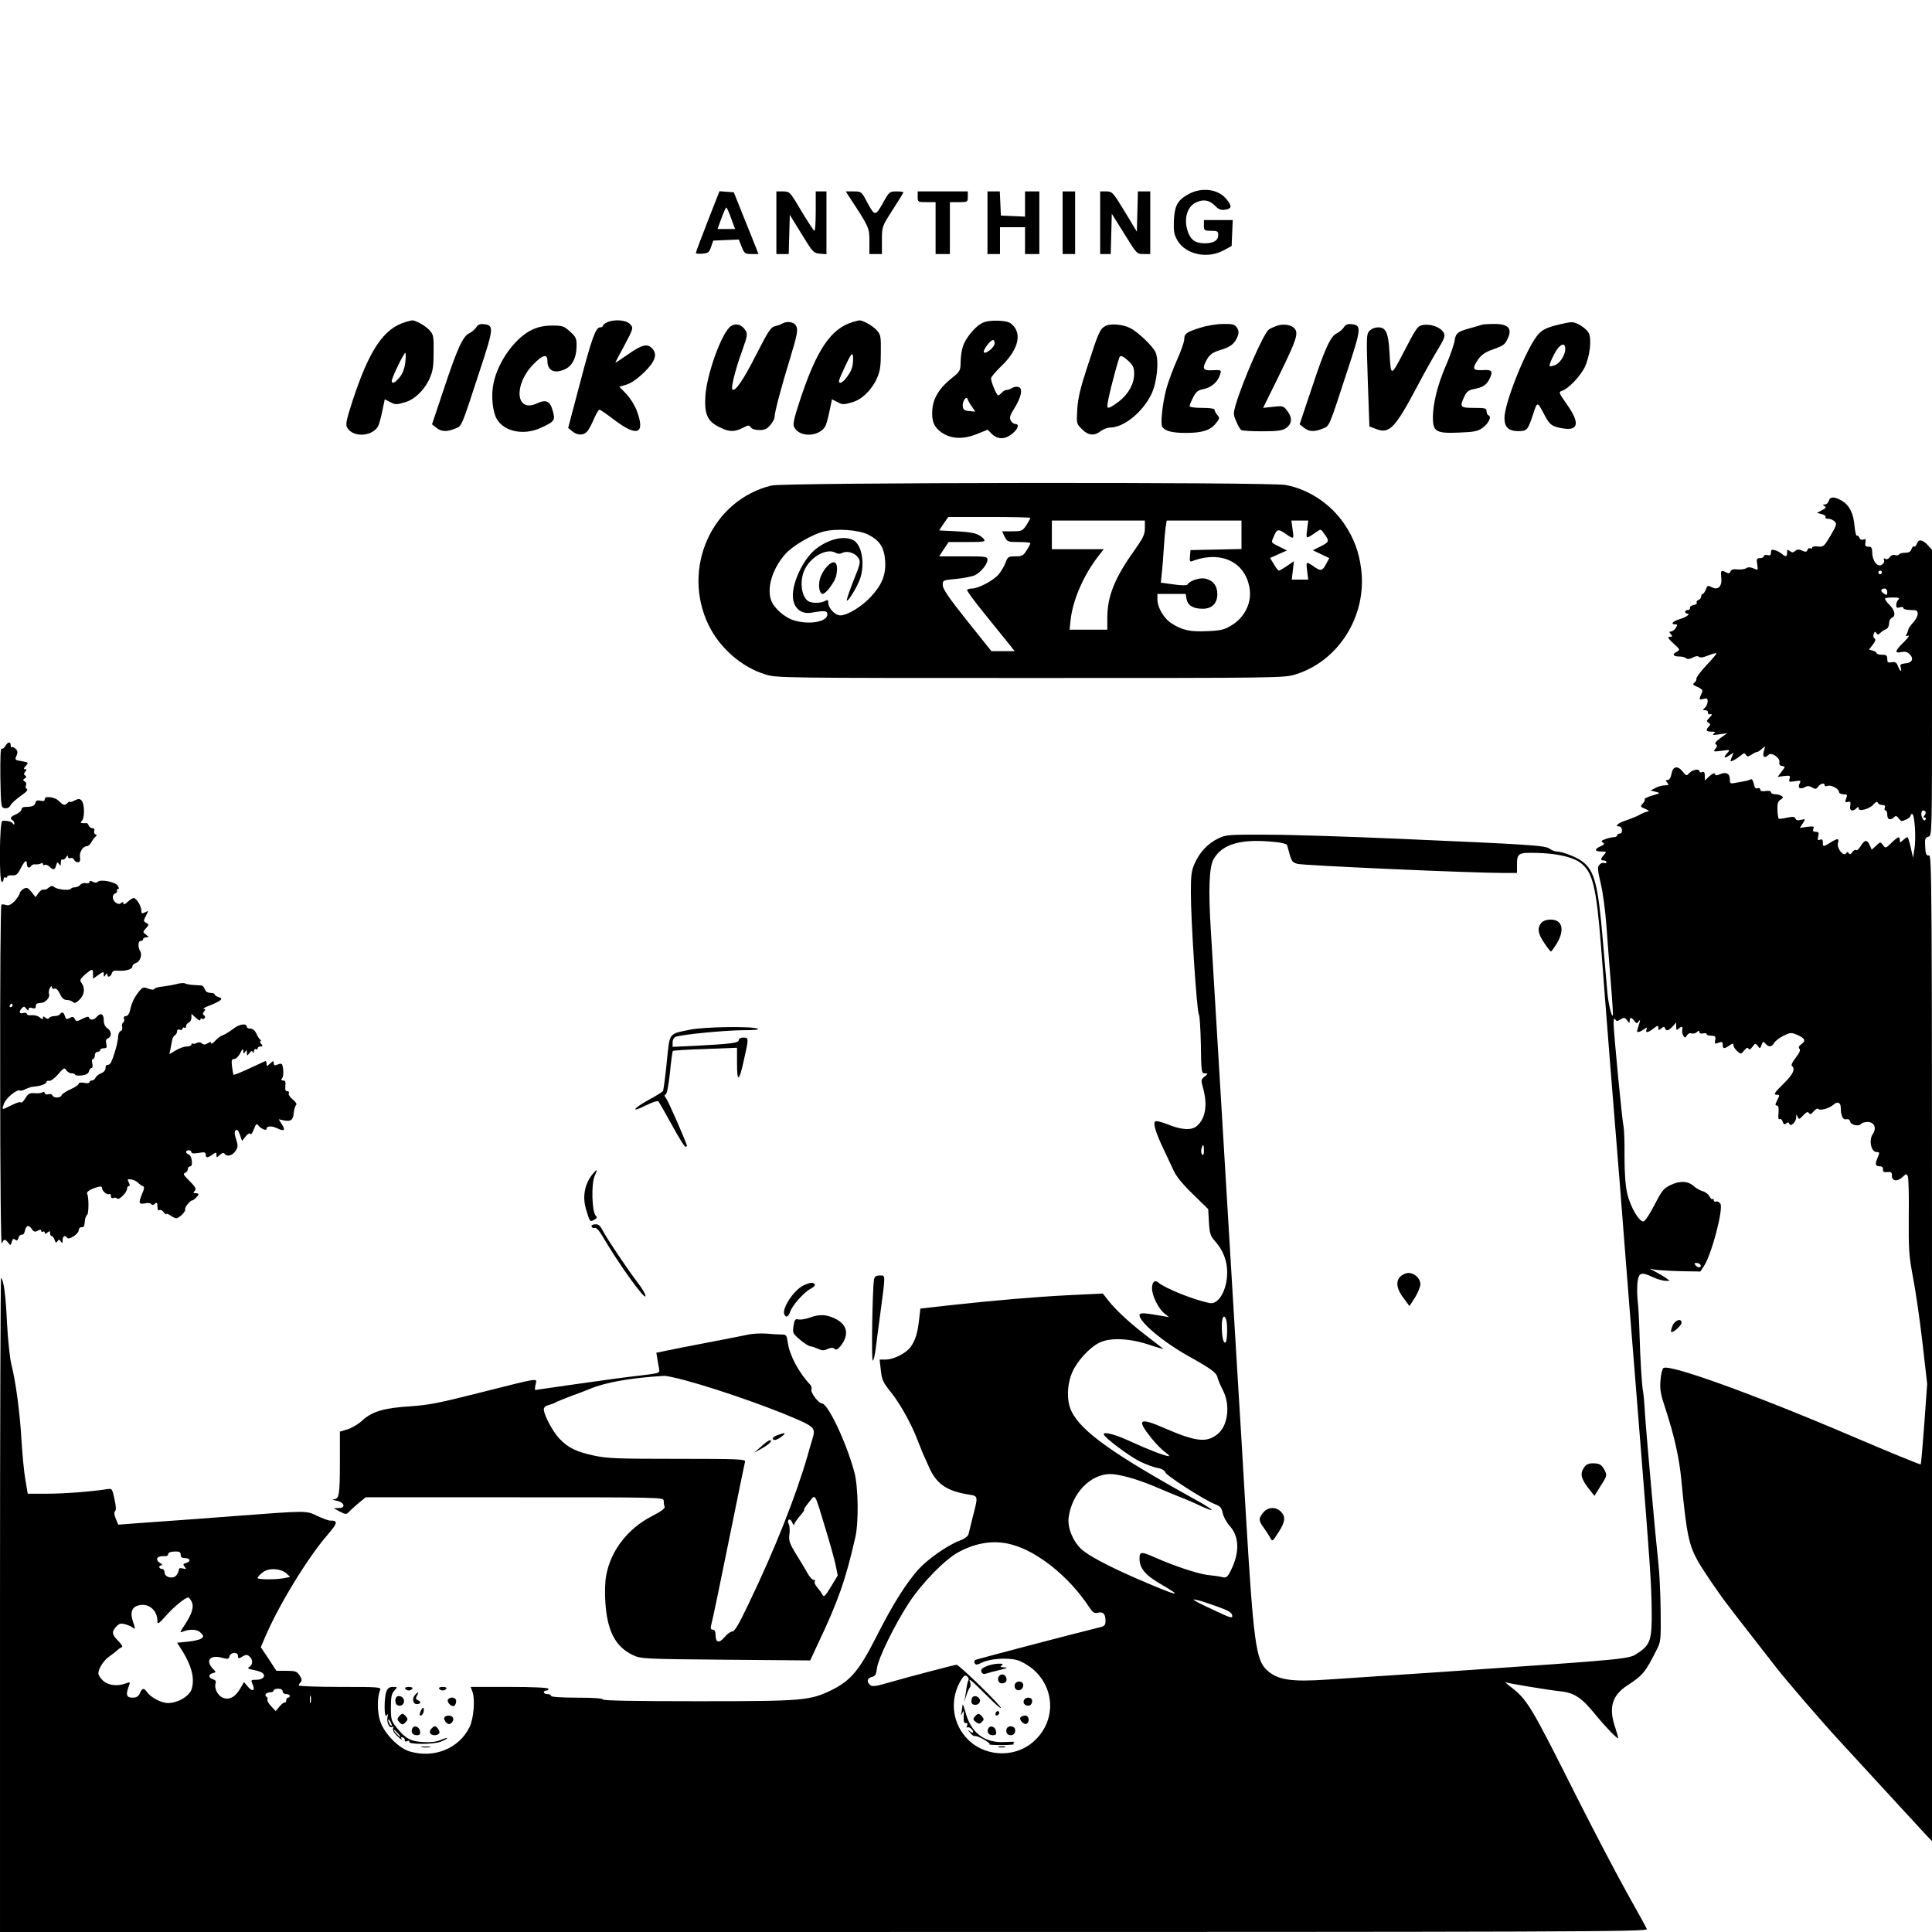 <?xml version="1.0" standalone="no"?>
<!DOCTYPE svg PUBLIC "-//W3C//DTD SVG 20010904//EN"
 "http://www.w3.org/TR/2001/REC-SVG-20010904/DTD/svg10.dtd">
<svg version="1.0" xmlns="http://www.w3.org/2000/svg"
 width="1080pt" height="1080pt" viewBox="0 0 1080 1080"
 preserveAspectRatio="xMidYMid meet">

<g transform="translate(0,1080) scale(0.1,-0.1)"
fill="#000000" stroke="none">
<path d="M6650 9718 c-66 -34 -84 -66 -88 -151 -2 -60 1 -78 20 -111 46 -79
168 -105 259 -55 l44 24 3 73 3 72 -81 0 -80 0 0 -30 c0 -28 2 -30 40 -30 36
0 40 -3 40 -25 0 -29 -26 -45 -75 -45 -49 0 -74 15 -91 55 -29 70 -12 145 37
171 43 22 77 17 109 -14 22 -23 35 -28 59 -24 38 5 39 21 5 61 -44 53 -132 65
-204 29z"/>
<path d="M3956 9563 c-36 -93 -66 -172 -66 -177 0 -4 17 -6 37 -4 32 3 38 8
48 38 l12 35 71 3 72 3 16 -41 c15 -37 19 -40 55 -40 l39 0 -17 43 c-9 23 -40
101 -69 172 l-52 130 -40 3 -40 3 -66 -168z m131 17 l22 -60 -49 0 -49 0 22
60 c12 33 24 60 27 60 3 0 15 -27 27 -60z"/>
<path d="M4340 9555 l0 -175 35 0 34 0 3 110 3 109 66 -107 c62 -102 67 -107
102 -110 l37 -3 0 175 0 176 -30 0 -30 0 0 -110 c0 -60 -3 -110 -7 -110 -5 0
-37 50 -73 110 -64 108 -65 109 -102 110 l-38 0 0 -175z"/>
<path d="M4743 9706 c116 -176 117 -179 117 -254 l0 -72 35 0 35 0 0 77 c0 76
0 76 60 170 33 51 60 95 60 98 0 3 -18 5 -39 5 -38 0 -41 -2 -76 -66 -42 -74
-45 -74 -90 10 -29 55 -31 56 -74 56 l-43 0 15 -24z"/>
<path d="M5130 9700 c0 -29 1 -30 50 -30 l50 0 0 -145 0 -145 40 0 40 0 0 145
0 145 50 0 c49 0 50 1 50 30 l0 30 -140 0 -140 0 0 -30z"/>
<path d="M5520 9555 l0 -175 35 0 35 0 0 75 0 75 70 0 70 0 0 -75 0 -75 40 0
40 0 0 175 0 175 -40 0 -40 0 0 -70 0 -71 -67 3 -68 3 -3 68 -3 67 -34 0 -35
0 0 -175z"/>
<path d="M5940 9555 l0 -175 35 0 35 0 0 175 0 175 -35 0 -35 0 0 -175z"/>
<path d="M6150 9555 l0 -175 30 0 29 0 3 113 3 112 70 -112 c69 -112 70 -113
107 -113 l38 0 0 175 0 175 -35 0 -34 0 -3 -112 -3 -113 -68 113 c-66 108 -70
112 -103 112 l-34 0 0 -175z"/>
<path d="M2267 9000 c-123 -37 -203 -156 -297 -443 -33 -101 -39 -130 -30
-146 33 -62 153 -51 178 16 5 15 15 53 21 85 l12 56 27 -14 c32 -17 36 -17 85
-3 53 14 110 69 138 132 19 42 23 70 23 149 1 89 -1 98 -24 123 -23 25 -79 56
-97 54 -4 0 -21 -5 -36 -9z m-2 -230 c-4 -32 -16 -62 -32 -80 -25 -31 -43 -38
-43 -19 0 18 70 162 76 156 3 -3 3 -29 -1 -57z"/>
<path d="M3393 8998 c-13 -6 -23 -15 -23 -20 0 -4 -7 -8 -16 -8 -24 0 -48 -66
-115 -324 l-63 -238 23 -19 c29 -24 63 -24 83 -1 9 9 26 41 38 70 12 28 26 52
31 52 4 0 44 -27 88 -61 124 -93 169 -74 121 54 -11 30 -38 73 -59 95 l-39 40
40 12 c25 7 62 33 99 69 63 61 76 102 43 135 -26 27 -58 18 -132 -34 -40 -28
-72 -49 -72 -47 0 2 20 40 44 84 58 109 59 110 36 133 -22 22 -89 26 -127 8z"/>
<path d="M4767 9000 c-123 -37 -203 -156 -297 -443 -33 -101 -39 -130 -30
-146 33 -62 153 -51 178 16 5 15 15 53 21 85 l12 56 27 -14 c32 -17 36 -17 85
-3 53 14 110 69 138 132 19 42 23 70 23 149 1 89 -1 98 -24 123 -23 25 -79 56
-97 54 -4 0 -21 -5 -36 -9z m-2 -246 c-9 -49 -75 -122 -75 -83 0 6 17 45 37
87 29 62 37 72 41 53 2 -13 1 -39 -3 -57z"/>
<path d="M5494 8996 c-41 -18 -98 -87 -112 -135 -7 -21 -12 -60 -12 -87 -1
-46 -4 -51 -45 -84 -70 -54 -108 -114 -113 -177 -6 -66 9 -101 52 -131 53 -36
120 -39 195 -9 l62 25 24 -24 c32 -32 75 -31 114 2 33 27 41 54 16 54 -8 0
-19 9 -25 19 -8 16 -4 30 20 68 39 63 49 110 25 119 -10 4 -26 2 -36 -4 -10
-7 -25 -12 -33 -12 -7 0 -19 -7 -26 -15 -7 -8 -16 -15 -20 -15 -9 0 -40 74
-40 95 0 7 24 36 53 64 92 87 120 173 74 227 -20 23 -33 28 -83 31 -36 2 -71
-2 -90 -11z m66 -115 c0 -11 -13 -29 -30 -41 -36 -26 -42 -7 -9 34 24 31 39
33 39 7z m-127 -354 l19 -28 -33 3 c-27 2 -35 8 -37 26 -4 27 20 63 27 41 2
-8 13 -27 24 -42z"/>
<path d="M4370 8990 c-8 -5 -26 -11 -40 -14 -21 -5 -39 -33 -103 -159 -72
-142 -118 -209 -133 -194 -9 9 18 117 56 220 29 82 30 90 16 112 -21 32 -52
40 -80 22 -50 -33 -135 -266 -143 -392 -6 -101 12 -140 77 -172 54 -28 84 -29
132 -5 31 16 36 17 45 3 6 -9 24 -15 48 -15 29 0 43 6 61 28 13 15 24 35 24
45 0 27 35 159 87 329 39 128 44 156 35 177 -12 26 -51 33 -82 15z"/>
<path d="M8695 8981 c-54 -15 -75 -26 -98 -52 -65 -77 -187 -381 -187 -466 0
-51 23 -73 77 -73 49 0 54 6 83 94 24 74 23 74 65 -6 28 -53 41 -63 103 -73
86 -14 94 31 22 133 -47 67 -48 71 -29 77 36 12 99 77 126 129 30 59 42 160
24 195 -15 27 -69 61 -96 60 -11 0 -51 -8 -90 -18z m55 -132 c0 -33 -29 -79
-57 -90 -14 -5 -27 -8 -30 -6 -6 7 29 82 49 104 23 25 38 22 38 -8z"/>
<path d="M2662 8970 c-7 -11 -24 -26 -39 -33 -35 -16 -67 -85 -144 -318 l-64
-191 24 -19 c28 -23 59 -24 105 -5 39 16 32 0 138 324 79 240 80 254 22 260
-21 2 -33 -3 -42 -18z"/>
<path d="M6180 8978 c-31 -17 -38 -31 -100 -223 -40 -121 -54 -180 -58 -242
-5 -81 -4 -82 26 -112 35 -36 69 -39 105 -11 14 11 38 20 54 20 75 1 180 85
229 186 32 66 44 185 24 234 -14 33 -97 113 -142 136 -41 21 -109 27 -138 12z
m129 -197 c25 -23 31 -37 31 -70 0 -57 -31 -113 -86 -156 -48 -36 -64 -42 -64
-25 0 25 35 169 66 268 5 19 19 15 53 -17z"/>
<path d="M6710 8968 c-78 -24 -90 -33 -90 -65 0 -14 -18 -65 -40 -114 -22 -49
-49 -122 -60 -162 -22 -83 -34 -197 -23 -213 17 -24 55 -34 133 -34 92 0 137
15 168 55 20 25 21 30 7 45 -8 9 -15 22 -15 28 0 8 -23 12 -70 12 -42 0 -70 4
-70 10 0 6 9 28 20 49 15 30 27 40 54 45 44 8 81 38 94 76 12 33 12 33 -50 30
-45 -2 -49 14 -18 66 16 25 33 36 74 48 56 17 78 35 95 77 7 20 6 32 -5 48
-13 18 -25 21 -77 20 -34 0 -91 -9 -127 -21z"/>
<path d="M7135 8978 c-16 -6 -36 -15 -43 -21 -30 -24 -146 -289 -185 -422 -13
-45 -13 -54 4 -91 9 -23 22 -45 28 -48 5 -4 58 -7 116 -7 81 0 113 4 131 16
36 23 40 58 12 95 -22 31 -25 32 -80 26 l-57 -6 90 183 c95 194 108 232 87
259 -17 23 -65 30 -103 16z"/>
<path d="M7512 8970 c-7 -11 -24 -26 -39 -33 -35 -16 -67 -85 -144 -318 l-64
-191 24 -19 c28 -23 59 -24 105 -5 39 16 32 0 138 324 79 240 80 254 22 260
-21 2 -33 -3 -42 -18z"/>
<path d="M7953 8983 c-29 -6 -35 -14 -108 -155 -71 -136 -70 -136 -78 7 -6
105 -20 135 -62 135 -19 0 -39 -8 -50 -20 -17 -18 -17 -36 -9 -277 l9 -257 37
-14 c75 -29 106 3 233 243 32 61 80 147 107 192 42 69 48 84 39 102 -18 32
-71 52 -118 44z"/>
<path d="M8285 8985 c-5 -2 -35 -11 -65 -19 -75 -21 -82 -27 -90 -77 -5 -24
-26 -84 -48 -134 -45 -104 -72 -210 -72 -289 0 -79 18 -90 148 -84 81 3 103 7
129 26 34 24 53 64 34 70 -6 2 -11 12 -11 23 0 17 -8 19 -70 19 -78 0 -82 4
-54 64 13 27 25 36 53 41 50 10 69 21 87 56 22 44 15 54 -39 50 -55 -3 -59 8
-24 60 15 22 38 39 67 50 73 26 80 30 95 60 32 61 9 89 -73 88 -31 0 -61 -2
-67 -4z"/>
<path d="M2975 8957 c-94 -44 -190 -176 -216 -298 -15 -67 -6 -160 18 -201 41
-71 149 -93 243 -51 81 37 85 43 70 96 -15 56 -37 66 -91 41 -116 -52 -129
104 -19 218 53 55 80 62 80 21 0 -54 37 -73 94 -49 44 18 68 64 69 129 1 45
-3 53 -36 83 -34 31 -42 34 -99 34 -45 0 -78 -7 -113 -23z"/>
<path d="M4313 8086 c-334 -81 -506 -464 -351 -782 62 -127 185 -234 316 -274
63 -20 96 -20 1482 -20 1386 0 1419 0 1482 20 242 75 400 328 367 589 -12 96
-41 174 -95 253 -76 112 -200 194 -328 217 -92 17 -2803 14 -2873 -3z m1447
-181 c0 -3 -10 -21 -22 -40 -22 -33 -26 -35 -80 -35 l-56 0 14 -30 c15 -29 18
-30 80 -30 35 0 64 -3 64 -6 0 -4 -9 -22 -21 -40 -18 -30 -26 -34 -63 -34 -39
0 -43 -3 -55 -35 -7 -19 -24 -49 -39 -66 -28 -34 -113 -79 -149 -79 -12 0 -24
-3 -27 -8 -2 -4 43 -66 101 -137 58 -72 119 -147 135 -167 l30 -38 -65 0 -65
0 -136 170 c-102 128 -136 178 -136 199 0 28 1 28 77 35 42 4 89 14 104 21 34
18 69 62 69 86 0 18 -10 19 -135 19 l-135 0 26 40 27 40 105 0 c93 0 103 2 92
16 -25 30 -56 39 -153 44 l-97 5 25 38 26 37 229 0 c127 0 230 -2 230 -5z
m640 -57 c0 -36 -10 -56 -61 -128 -107 -150 -149 -253 -149 -372 l0 -68 -106
0 -105 0 6 58 c14 111 70 241 150 347 l35 45 -145 0 -145 0 0 80 0 80 260 0
260 0 0 -42z m540 -38 l0 -79 -142 -3 -143 -3 -3 -34 c-3 -27 0 -33 12 -28
166 64 307 -9 323 -166 7 -74 -33 -150 -100 -191 -42 -26 -61 -31 -137 -34
-96 -5 -142 5 -202 44 -42 27 -78 88 -78 134 l0 30 79 0 79 0 5 -29 c7 -36 37
-54 90 -54 52 0 82 30 82 82 0 48 -25 78 -70 87 -32 6 -89 -15 -97 -34 -2 -5
-35 -5 -76 1 l-73 10 5 46 c3 25 8 87 11 136 3 50 8 107 11 128 l6 37 209 0
209 0 0 -80z m367 30 c-7 -55 -7 -54 47 -17 28 20 29 20 43 1 36 -48 36 -52
-12 -77 l-46 -23 46 -22 46 -22 -16 -29 c-21 -41 -31 -45 -63 -23 -52 36 -52
36 -45 -18 l6 -50 -46 0 -46 0 6 51 6 52 -39 -27 c-21 -14 -42 -26 -45 -26 -4
0 -16 16 -28 36 l-21 35 47 21 47 21 -40 20 c-51 25 -49 22 -34 57 17 41 25
44 58 22 56 -39 56 -39 48 16 l-7 52 47 0 47 0 -6 -50z m-2455 -28 c66 -33 91
-72 96 -148 5 -76 -17 -132 -79 -199 -50 -55 -132 -105 -171 -105 -30 0 -68
40 -68 72 0 15 -3 17 -19 8 -22 -11 -61 -13 -86 -4 -45 18 -59 118 -25 184 36
70 121 116 169 91 14 -8 27 -8 39 -2 26 14 71 1 89 -26 15 -23 14 -30 -26
-129 -23 -59 -40 -108 -37 -111 7 -7 58 76 74 122 28 83 10 189 -37 215 -51
27 -136 8 -208 -47 -76 -58 -144 -208 -129 -286 10 -53 50 -81 101 -72 77 13
90 12 90 -10 0 -41 -101 -59 -186 -33 -53 15 -115 71 -129 114 -24 72 9 176
80 257 41 46 150 110 216 126 70 18 193 9 246 -17z"/>
<path d="M4621 7631 c-16 -17 -33 -48 -38 -69 -10 -38 -2 -82 16 -82 18 0 70
70 76 104 14 74 -10 95 -54 47z"/>
<path d="M10223 8000 c-3 -11 -13 -20 -22 -20 -13 0 -13 -2 -2 -9 11 -7 8 -12
-14 -23 l-28 -15 27 -7 c15 -4 24 -11 21 -16 -3 -6 3 -10 15 -10 12 0 28 -7
36 -15 13 -13 10 -22 -23 -79 -36 -61 -40 -64 -70 -61 -18 2 -33 0 -33 -6 0
-6 -5 -7 -10 -4 -6 3 -13 0 -16 -9 -5 -12 -10 -13 -30 -4 -17 8 -27 8 -39 -2
-12 -10 -18 -10 -30 0 -13 10 -15 9 -15 -9 0 -24 -7 -26 -29 -7 -9 7 -26 17
-38 20 -19 6 -23 3 -23 -12 0 -15 -5 -19 -20 -15 -11 3 -20 0 -20 -6 0 -6 -10
-11 -21 -11 -19 0 -21 -4 -16 -34 5 -34 5 -35 -19 -24 -18 8 -31 9 -42 2 -9
-6 -32 -9 -50 -7 -22 3 -34 -1 -38 -11 -5 -12 -11 -13 -24 -6 -29 16 -32 12
-28 -27 6 -50 -17 -74 -52 -56 -23 12 -26 11 -34 -12 -6 -14 -13 -25 -18 -25
-4 0 -8 -6 -8 -14 0 -8 -7 -17 -16 -20 -8 -3 -13 -10 -9 -15 3 -5 -5 -11 -17
-13 -13 -2 -22 -9 -21 -16 2 -6 -4 -12 -12 -12 -8 0 -15 -4 -15 -10 0 -5 5
-10 11 -10 22 0 -4 -20 -41 -31 -40 -12 -54 -29 -25 -29 13 0 13 -3 3 -20 -7
-11 -19 -20 -27 -20 -11 0 -11 -3 -1 -15 10 -12 9 -15 -6 -15 -15 0 -10 -8 20
-36 39 -36 39 -36 18 -48 -27 -14 -19 -26 18 -26 14 0 30 -4 36 -10 6 -6 19
-5 36 4 16 9 30 10 36 4 6 -6 25 -3 51 8 23 9 44 15 46 12 2 -2 -23 -32 -56
-67 -33 -35 -58 -69 -56 -75 2 -6 -3 -16 -11 -22 -12 -9 -9 -13 17 -24 20 -8
30 -18 27 -26 -20 -48 -20 -47 6 -41 21 6 24 3 24 -16 -1 -12 -8 -27 -16 -34
-13 -11 -13 -12 2 -13 10 0 17 -6 15 -12 -1 -7 4 -12 11 -11 16 4 15 -2 -5
-22 -14 -14 -14 -18 -2 -25 11 -7 11 -12 1 -22 -19 -19 -14 -28 16 -28 22 0
24 -2 12 -11 -11 -8 -3 -9 30 -4 l45 6 -38 -27 c-25 -19 -34 -30 -25 -35 9 -6
8 -12 -3 -25 -13 -16 -11 -17 35 -11 47 7 48 6 33 -11 -25 -27 -21 -35 8 -16
l26 17 -11 -27 c-9 -25 -9 -26 13 -15 12 6 30 19 40 27 15 14 20 14 27 2 7
-11 12 -11 32 2 12 8 26 15 29 14 4 -1 16 7 28 18 20 18 20 18 11 -13 -9 -33
4 -43 27 -20 16 16 66 -19 60 -42 -3 -12 2 -19 15 -21 19 -3 19 -4 -3 -32
l-22 -29 36 5 c33 4 36 2 31 -15 -6 -18 -3 -19 30 -14 33 5 35 4 26 -13 -13
-24 3 -35 30 -20 14 8 25 7 40 -2 18 -11 23 -10 34 5 14 18 36 23 36 7 0 -5 7
-7 16 -3 19 7 64 -16 64 -34 0 -7 11 -13 25 -13 22 0 23 -3 15 -24 -7 -20 -6
-23 9 -19 15 4 18 0 14 -21 -6 -28 13 -36 35 -14 9 9 12 9 12 -1 0 -20 62 -3
83 22 13 15 20 18 24 10 2 -7 14 -13 25 -13 14 0 18 -5 14 -15 -3 -8 -1 -15 4
-15 6 0 10 -11 10 -25 0 -27 18 -33 38 -13 9 9 15 8 26 -7 12 -17 17 -18 40
-7 14 6 26 16 26 22 0 5 4 10 9 10 14 0 23 -137 13 -195 l-8 -50 -13 58 c-7
31 -15 57 -18 57 -4 0 -15 -7 -25 -17 -17 -15 -18 -15 -18 0 0 24 -10 21 -47
-15 -32 -31 -33 -31 -47 -12 -14 19 -15 19 -39 -4 l-24 -22 -11 25 c-15 33
-28 32 -51 -5 -10 -16 -21 -27 -25 -22 -4 4 -14 -1 -21 -11 -9 -13 -15 -15
-20 -7 -6 9 -9 9 -15 0 -13 -22 -53 27 -46 56 8 29 1 30 -42 4 -40 -25 -42
-25 -42 1 0 15 -4 19 -16 15 -13 -5 -15 -1 -10 19 5 20 3 25 -13 25 -15 0 -19
5 -14 17 5 14 1 15 -35 11 l-41 -6 17 26 c16 25 16 25 -10 19 -18 -5 -28 -2
-31 7 -5 11 -14 12 -48 5 -23 -5 -44 -8 -46 -5 -3 3 -6 25 -7 50 -1 34 3 47
18 56 15 10 16 14 5 21 -8 5 -24 9 -36 9 -13 0 -23 5 -23 11 0 7 -12 10 -30 7
-20 -3 -30 0 -30 8 0 8 -6 11 -15 8 -11 -5 -17 3 -21 25 -4 17 -11 28 -16 25
-5 -3 -19 -8 -31 -10 -12 -2 -37 -7 -54 -10 -31 -6 -33 -4 -33 20 0 32 -22 43
-55 28 -18 -8 -25 -8 -28 1 -3 8 -13 4 -31 -12 l-26 -24 0 26 c0 19 -4 25 -15
21 -8 -4 -15 -1 -15 4 0 17 -39 10 -57 -10 -15 -16 -17 -16 -35 7 -29 37 -56
33 -64 -10 -4 -22 -12 -35 -21 -35 -13 0 -13 -3 -3 -15 11 -13 9 -15 -13 -15
-13 0 -37 -6 -52 -14 l-28 -15 28 -7 c28 -7 28 -8 -19 -21 -26 -8 -45 -17 -42
-20 3 -4 -1 -15 -10 -24 -16 -17 -15 -19 12 -30 25 -11 26 -13 9 -17 -10 -2
-28 -10 -40 -17 -11 -7 -44 -20 -72 -30 -49 -15 -71 -35 -40 -35 7 0 13 -9 14
-20 1 -11 -4 -20 -13 -20 -8 0 -14 -4 -14 -10 0 -5 -9 -10 -19 -10 -11 0 -32
-5 -48 -11 -21 -8 -24 -12 -13 -19 11 -7 8 -11 -13 -21 -36 -16 -34 -29 5 -29
29 0 30 -1 15 -18 -21 -23 -21 -32 -2 -32 8 0 15 -4 15 -10 0 -5 -6 -7 -13 -4
-8 3 -20 -2 -27 -11 -11 -13 -9 -30 8 -103 12 -48 26 -154 32 -237 6 -82 17
-228 25 -324 8 -96 13 -176 11 -178 -7 -8 -24 61 -30 122 -3 33 -15 167 -26
298 -26 311 -47 391 -114 441 -32 25 -113 56 -144 56 -10 0 -28 7 -40 16 -26
18 -103 23 -837 55 -275 12 -606 23 -735 23 -222 1 -238 0 -280 -21 -58 -28
-103 -76 -131 -138 -19 -42 -22 -68 -22 -165 0 -157 34 -674 45 -681 4 -3 9
-78 11 -167 2 -154 3 -162 22 -162 19 0 19 -1 -1 -18 -21 -16 -21 -20 -8 -67
25 -93 13 -167 -35 -209 -29 -26 -86 -23 -164 9 -36 14 -65 21 -70 16 -12 -12
5 -66 48 -156 18 -38 43 -92 56 -119 14 -32 53 -79 108 -132 l85 -83 4 -73 c4
-64 8 -77 35 -107 45 -52 67 -108 67 -174 0 -98 -48 -182 -99 -171 -91 19
-246 81 -288 116 -19 15 -33 0 -33 -34 0 -41 35 -112 68 -139 l27 -22 -40 7
c-103 18 -125 19 -125 4 0 -39 135 -152 276 -230 125 -70 154 -91 160 -118 3
-14 17 -46 30 -71 43 -83 29 -200 -31 -247 -61 -48 -121 -41 -294 34 -144 63
-160 51 -74 -56 24 -30 58 -65 76 -77 17 -13 27 -23 21 -23 -20 0 -118 38
-205 78 -89 42 -159 61 -159 45 0 -17 143 -124 205 -154 33 -16 76 -32 97 -35
22 -4 38 -13 41 -23 4 -18 217 -155 278 -179 31 -12 38 -21 44 -50 4 -20 22
-53 40 -73 54 -60 55 -151 4 -251 -18 -35 -24 -39 -47 -34 -15 4 -52 9 -82 12
-56 7 -186 50 -294 98 -77 34 -86 33 -86 -6 0 -55 32 -93 120 -144 136 -78 94
-68 -141 34 -160 70 -268 128 -306 164 -47 45 -77 121 -69 176 18 134 121 241
231 242 53 0 159 -30 265 -76 47 -20 105 -44 130 -54 25 -9 76 -31 113 -49 94
-42 76 -23 -36 39 -455 252 -629 376 -686 488 -29 57 -28 149 3 221 27 63 98
140 153 166 59 29 169 24 276 -12 48 -16 84 -26 80 -23 -5 4 -46 36 -93 72
-94 72 -171 143 -216 200 l-29 37 -190 -9 c-192 -10 -406 -28 -680 -58 l-150
-17 -7 -60 c-8 -75 -21 -117 -47 -154 -26 -36 -96 -71 -140 -71 l-34 0 7 -61
c6 -53 13 -68 56 -121 52 -65 114 -176 149 -268 12 -30 26 -64 30 -75 5 -11
21 -46 35 -78 41 -93 100 -133 224 -152 50 -8 50 -9 21 -120 -11 -44 -22 -89
-25 -101 -4 -13 -22 -26 -51 -37 -66 -25 -175 -101 -228 -159 -70 -78 -145
-197 -236 -377 -95 -188 -144 -246 -249 -298 -123 -60 -161 -63 -750 -63 -347
0 -530 3 -530 10 0 6 -55 10 -145 10 -90 0 -145 4 -145 10 0 6 -9 10 -20 10
-11 0 -20 5 -20 10 0 6 7 10 16 10 8 0 12 5 9 10 -4 6 -88 10 -220 10 l-214 0
11 -30 c14 -43 6 -147 -17 -194 -58 -120 -198 -177 -334 -137 -62 18 -143 100
-166 170 -17 52 -17 133 0 174 7 16 -8 17 -224 17 -127 0 -231 4 -231 8 0 4 5
13 11 19 8 8 6 18 -6 37 -15 23 -24 26 -74 26 l-56 0 -43 66 -44 66 22 52 c75
178 237 444 350 575 59 69 61 81 14 81 -9 0 -40 12 -71 26 -63 30 -52 30 -463
-1 -113 -9 -263 -20 -335 -25 -71 -5 -171 -12 -222 -16 l-92 -7 -14 34 c-9 22
-10 36 -4 41 7 4 6 27 -3 67 -13 61 -13 61 -44 56 -84 -13 -236 -25 -333 -25
l-108 0 -13 77 c-8 43 -17 143 -22 223 -9 155 -32 328 -57 425 -8 33 -19 137
-24 230 -7 156 -18 237 -33 252 -3 4 -6 -818 -6 -1825 l0 -1832 4606 0 c4202
0 4606 1 4600 16 -3 9 -52 97 -108 197 -56 100 -182 340 -279 532 -269 535
-280 554 -384 633 -16 13 -25 21 -19 18 13 -6 230 -42 309 -51 76 -8 117 -36
192 -128 58 -71 124 -139 129 -134 1 1 -6 27 -16 57 -39 113 -20 182 68 239
87 57 99 72 164 201 22 42 23 55 21 220 -1 96 -7 216 -13 265 -14 124 -67 716
-75 839 -3 56 -8 108 -10 116 -6 24 -16 175 -20 323 -2 76 -7 163 -11 193 -3
30 -3 74 0 99 8 52 20 56 87 25 24 -11 55 -20 69 -20 l24 0 -24 18 c-14 9 -41
25 -60 35 -34 17 -34 17 -5 10 17 -3 82 -7 145 -9 l115 -2 21 32 c42 64 109
318 91 347 -6 9 -17 15 -24 12 -7 -3 -13 1 -13 8 0 7 -3 9 -7 6 -3 -4 -11 3
-17 15 -6 12 -23 25 -38 29 -15 4 -36 16 -48 27 -32 30 -78 33 -130 8 -40 -19
-50 -31 -91 -111 -25 -49 -53 -91 -61 -93 -24 -5 -75 82 -92 157 -10 45 -15
115 -15 207 1 77 -2 150 -5 164 -8 32 -56 532 -56 579 0 24 3 31 9 23 7 -12
12 -12 30 0 20 11 24 11 37 -6 12 -17 14 -18 14 -3 0 22 9 22 26 0 12 -16 15
-16 24 -3 9 12 10 9 4 -10 -4 -14 -9 -31 -11 -37 -7 -17 8 -16 35 2 20 14 21
14 16 0 -8 -21 8 -19 40 6 23 18 26 18 26 4 0 -15 2 -16 17 -4 13 11 17 11 20
2 7 -19 20 -16 43 9 l20 22 0 -24 c0 -19 3 -21 12 -12 17 17 27 15 22 -5 -2
-10 0 -25 6 -33 9 -13 12 -13 20 2 6 10 17 15 25 11 9 -3 22 0 30 7 12 10 15
10 15 0 0 -7 8 -10 20 -7 11 3 20 1 20 -4 0 -5 12 -9 26 -9 22 0 26 -4 22 -24
-4 -22 -3 -23 19 -15 19 7 23 5 23 -11 0 -24 8 -25 38 -4 18 12 22 13 22 1 0
-8 9 -22 21 -33 21 -19 21 -18 39 4 13 15 20 18 24 10 4 -9 10 -6 22 10 16 21
17 21 30 5 12 -17 13 -16 21 5 8 21 10 22 22 8 18 -21 34 -20 49 4 6 11 30 29
52 40 36 18 43 19 74 6 45 -19 53 -34 26 -53 -15 -11 -18 -19 -11 -26 7 -7 1
-22 -21 -50 -17 -21 -27 -42 -22 -45 22 -16 8 -47 -42 -96 -57 -56 -63 -66
-39 -66 14 0 14 -3 0 -30 -12 -23 -13 -30 -2 -30 9 0 11 -12 9 -41 -3 -27 -1
-39 6 -35 6 3 14 -3 17 -14 5 -16 10 -18 20 -10 10 8 14 7 17 -2 7 -20 38 9
39 36 0 18 1 19 8 3 6 -16 9 -16 31 8 18 19 26 22 32 13 6 -10 13 -7 27 10 11
12 22 18 25 13 8 -12 63 3 87 25 21 19 39 11 39 -19 0 -44 12 -69 31 -64 11 3
19 -2 22 -14 5 -20 51 -27 61 -11 3 5 18 9 34 10 39 1 55 -33 30 -69 -22 -34
-8 -99 22 -99 18 0 18 -2 5 -34 -15 -36 -12 -46 16 -46 10 0 16 -7 15 -17 -1
-14 5 -17 25 -15 21 2 25 -2 25 -20 -1 -31 30 -35 59 -8 21 20 23 20 30 3 4
-10 7 -111 5 -224 -1 -183 1 -219 23 -335 14 -71 38 -235 53 -364 l27 -236
-16 -223 c-9 -123 -18 -225 -20 -227 -2 -3 -177 69 -388 159 -545 233 -1024
406 -1051 379 -7 -7 -14 -39 -16 -72 -4 -48 2 -78 27 -152 50 -153 78 -276 90
-403 29 -303 42 -363 94 -455 29 -51 123 -189 172 -251 11 -15 30 -40 42 -55
21 -27 161 -207 221 -284 63 -81 266 -316 359 -416 55 -60 179 -194 275 -299
96 -104 189 -205 206 -224 l32 -33 0 2756 c0 2620 -1 2757 -17 2754 -15 -2
-19 6 -21 48 -3 45 0 52 18 57 20 5 20 7 20 805 l0 799 -25 27 c-29 31 -51 33
-60 6 -4 -11 -10 -18 -15 -15 -5 3 -11 -4 -15 -15 -4 -14 -15 -20 -35 -20 -16
0 -31 -4 -35 -10 -3 -5 -13 -6 -22 -3 -9 4 -21 -1 -29 -11 -7 -11 -18 -15 -25
-10 -8 5 -11 2 -7 -8 3 -8 -2 -19 -12 -25 -24 -16 -53 20 -54 67 -1 29 -5 35
-22 34 -16 0 -20 5 -16 23 3 18 1 22 -12 17 -10 -4 -18 0 -22 10 -3 9 -10 14
-14 11 -4 -2 -10 22 -13 54 -6 71 -28 116 -70 141 -41 25 -67 25 -74 0z m297
-400 c0 -5 -4 -10 -10 -10 -5 0 -10 5 -10 10 0 6 5 10 10 10 6 0 10 -4 10 -10z
m30 -110 c0 -17 -3 -19 -19 -8 -21 13 -19 28 5 28 8 0 14 -9 14 -20z m62 -42
c-7 -7 -12 -20 -12 -31 0 -14 5 -17 20 -12 11 4 20 2 20 -4 0 -6 18 -11 40
-11 35 0 40 -3 40 -22 0 -12 -12 -34 -26 -49 -14 -14 -26 -33 -27 -40 -2 -8
-6 -20 -10 -26 -6 -9 -3 -11 10 -6 10 3 -1 -13 -24 -36 -51 -49 -54 -65 -14
-56 20 4 34 1 45 -11 26 -25 16 -49 -22 -52 -27 -3 -32 -7 -27 -23 9 -29 -4
-23 -15 7 -8 21 -15 25 -35 22 -21 -4 -25 -1 -25 18 0 20 -5 24 -30 24 -16 0
-30 4 -30 9 0 5 -10 11 -21 14 l-21 6 21 27 c15 20 18 30 10 35 -7 4 -9 15 -5
25 5 14 9 15 15 5 7 -10 11 -10 22 1 8 8 22 17 32 21 10 4 17 17 17 32 0 14 7
28 15 31 24 10 18 43 -14 74 -16 16 -26 32 -23 35 3 3 23 5 46 5 31 0 37 -3
28 -12z m151 -1185 c4 -3 2 -12 -4 -20 -9 -10 -8 -13 0 -13 7 0 9 -5 5 -11 -4
-8 -9 -7 -15 2 -18 29 -6 63 14 42z m-3634 -170 c35 -3 64 -11 66 -17 25 -94
25 -95 58 -105 29 -9 971 -51 1154 -51 l73 0 0 43 c0 69 6 72 117 69 105 -3
191 -22 235 -53 71 -51 91 -131 118 -470 10 -140 33 -425 49 -634 17 -209 42
-522 56 -695 13 -173 38 -484 54 -690 17 -206 44 -548 61 -760 55 -682 61
-782 63 -930 2 -163 -7 -193 -72 -237 -58 -39 -4 -34 -1156 -113 -242 -16
-506 -34 -586 -39 -201 -14 -278 -2 -337 53 -61 55 -75 159 -117 861 -13 231
-36 607 -50 835 -33 547 -79 1314 -110 1835 -14 231 -30 500 -36 598 -15 236
-10 362 16 406 50 85 157 114 344 94z m-399 -1725 c0 -21 -3 -29 -10 -22 -5 5
-7 19 -4 32 9 31 14 27 14 -10z m2775 -637 c10 -17 -12 -21 -25 -6 -10 12 -10
15 3 15 9 0 18 -4 22 -9z m-2651 -307 c9 -24 7 -122 -3 -128 -12 -8 -21 29
-21 92 0 50 12 68 24 36z m-1199 -1258 c146 -39 320 -179 431 -346 23 -35 31
-40 52 -35 29 7 42 -7 42 -47 0 -23 -6 -29 -37 -36 -151 -37 -680 -176 -690
-181 -7 -4 -9 -12 -4 -19 6 -10 14 -9 40 4 45 22 141 29 196 14 26 -7 65 -30
92 -53 124 -110 125 -293 0 -403 -110 -97 -285 -84 -380 27 -77 89 -86 216
-25 317 16 26 23 30 34 21 8 -6 11 -16 8 -21 -3 -5 -7 -19 -9 -31 -2 -12 -6
-38 -9 -57 l-6 -35 11 35 c6 19 15 40 20 46 5 6 6 20 2 30 -6 17 -5 17 12 4
10 -8 49 -46 87 -84 38 -38 70 -67 73 -64 8 7 -234 243 -248 242 -16 -2 -269
-68 -380 -100 -70 -21 -91 -23 -102 -14 -22 18 -18 39 9 46 19 4 24 14 28 47
6 55 100 246 179 367 74 113 203 244 278 284 101 54 200 68 296 42z m-4645
-57 c0 -14 7 -19 25 -19 30 0 33 -20 5 -27 -17 -5 -18 -8 -8 -21 11 -13 10
-15 -9 -10 -15 4 -23 2 -23 -6 0 -7 -6 -20 -13 -31 -18 -24 -67 -13 -67 15 0
11 -7 20 -15 20 -18 0 -20 20 -2 20 6 0 4 5 -5 11 -36 20 -21 44 25 40 9 -1
17 4 17 11 0 9 13 14 35 15 28 1 35 -3 35 -18z m592 -105 l20 -19 -28 -6 c-46
-10 -154 -10 -154 0 0 5 12 19 28 31 33 27 101 23 134 -6z m-532 -155 c16 -28
5 -67 -34 -127 -33 -50 -33 -51 -9 -41 39 14 78 11 97 -10 15 -16 15 -20 2
-30 -9 -7 -43 -15 -76 -18 l-60 -6 15 -23 c65 -99 86 -175 66 -237 -13 -39
-77 -77 -132 -77 -37 0 -96 31 -117 61 -18 25 -27 24 -40 -6 -9 -19 -19 -25
-42 -25 -33 0 -38 17 -20 64 9 24 8 25 -16 16 -46 -18 -99 -12 -128 15 -14 13
-26 31 -26 40 0 28 29 73 62 96 18 13 39 29 45 35 7 7 18 14 24 16 7 2 -2 17
-20 35 -36 37 -38 51 -11 80 16 18 25 20 51 13 17 -5 37 -14 45 -21 11 -9 10
-2 -2 34 -18 53 -8 83 31 93 56 14 105 -27 105 -88 0 -20 7 -16 48 30 45 51
108 102 124 102 4 0 12 -9 18 -21z m5730 -28 c65 -23 86 -35 88 -51 3 -18 -6
-16 -91 24 -53 24 -104 49 -114 56 -16 10 -15 11 7 6 14 -2 63 -18 110 -35z
m-5470 -276 c0 -18 5 -19 29 -3 15 9 23 9 35 -1 21 -17 20 -48 0 -59 -13 -7
-8 -11 22 -17 22 -4 44 -11 51 -17 21 -17 3 -38 -33 -38 -32 0 -33 -1 -22 -25
16 -36 0 -45 -26 -14 l-22 26 -21 -36 c-28 -48 -60 -65 -96 -52 -29 11 -51 53
-42 81 4 12 -1 19 -15 23 -26 7 -26 27 -1 34 20 5 20 5 0 26 -42 45 -14 78 52
60 33 -9 38 -8 42 9 6 22 47 25 47 3z m250 -200 c0 -8 9 -15 20 -15 11 0 20
-4 20 -10 0 -5 -4 -10 -10 -10 -5 0 -10 -7 -10 -15 0 -8 -4 -14 -9 -12 -4 1
-18 -9 -29 -23 l-21 -25 -26 28 c-14 15 -23 31 -20 36 3 5 1 12 -5 16 -15 9
-2 25 21 25 10 0 19 5 19 10 0 6 11 10 25 10 16 0 25 -6 25 -15z m157 -62 c-3
-10 -5 -2 -5 17 0 19 2 27 5 18 2 -10 2 -26 0 -35z"/>
<path d="M8617 5642 c-25 -28 -21 -60 16 -114 17 -26 34 -47 37 -47 3 0 17 20
33 45 30 51 35 95 11 118 -21 22 -77 20 -97 -2z"/>
<path d="M7860 3682 c-59 -19 -65 -72 -15 -137 l34 -46 31 48 c16 26 30 60 30
74 0 38 -45 72 -80 61z"/>
<path d="M8856 2598 c-24 -34 -19 -61 20 -113 l37 -47 33 53 c38 59 39 62 23
92 -16 30 -28 37 -66 37 -22 0 -37 -7 -47 -22z"/>
<path d="M7061 2344 c-27 -34 -26 -44 4 -85 13 -19 30 -44 36 -56 12 -22 13
-20 45 30 39 60 42 89 14 117 -29 29 -74 26 -99 -6z"/>
<path d="M5513 1485 c-24 -10 -31 -18 -27 -30 5 -12 13 -15 28 -10 11 4 46 13
76 20 41 10 48 14 25 14 -23 1 -27 4 -15 11 24 16 -50 12 -87 -5z"/>
<path d="M5587 1433 c-15 -14 -7 -43 12 -43 24 0 33 13 25 34 -6 16 -25 21
-37 9z"/>
<path d="M5673 1384 c-3 -8 -1 -20 5 -26 16 -16 42 -2 42 22 0 24 -38 28 -47
4z"/>
<path d="M5437 1313 c-4 -3 -7 -15 -7 -25 0 -23 38 -25 47 -2 8 21 -24 43 -40
27z"/>
<path d="M5723 1294 c-7 -18 14 -35 34 -27 7 3 13 14 13 24 0 24 -38 26 -47 3z"/>
<path d="M5381 1270 c-1 -8 -4 -26 -6 -40 -5 -22 -4 -23 5 -5 8 16 9 13 7 -20
-1 -29 2 -39 12 -37 9 2 11 -3 7 -15 -4 -9 -4 -14 0 -10 8 8 34 -11 34 -25 0
-6 -8 -4 -17 3 -15 11 -15 10 1 -8 10 -13 22 -20 26 -18 5 3 27 -6 50 -19 23
-13 37 -25 31 -27 -6 -2 25 -4 68 -4 44 0 75 3 69 6 -6 4 -5 8 3 11 7 2 -17 2
-53 0 -111 -7 -187 48 -219 160 -9 35 -18 56 -18 48z"/>
<path d="M5566 1225 c-3 -8 -1 -15 4 -15 13 0 22 18 11 24 -5 3 -11 -1 -15 -9z"/>
<path d="M5449 1204 c-11 -14 -10 -18 6 -30 16 -12 21 -12 34 0 12 12 12 18 1
30 -16 20 -24 20 -41 0z"/>
<path d="M5704 1199 c-8 -14 21 -43 35 -35 19 12 13 46 -8 46 -11 0 -23 -5
-27 -11z"/>
<path d="M5524 1136 c-8 -21 3 -36 27 -36 15 0 20 6 17 22 -4 27 -35 37 -44
14z"/>
<path d="M5628 1138 c-8 -21 2 -38 22 -38 19 0 30 17 23 38 -3 6 -13 12 -23
12 -10 0 -20 -6 -22 -12z"/>
<path d="M5583 1033 c9 -2 25 -2 35 0 9 3 1 5 -18 5 -19 0 -27 -2 -17 -5z"/>
<path d="M30 6630 c-6 -11 -15 -18 -21 -15 -6 4 -8 -54 -7 -162 3 -164 4 -168
25 -171 14 -2 26 4 32 17 6 11 32 34 57 52 31 21 42 34 34 39 -7 4 -9 13 -5
20 4 7 2 16 -6 21 -12 8 -12 10 0 18 9 6 10 10 2 16 -9 5 -9 10 0 21 9 11 9
14 -1 14 -9 0 -8 6 4 19 17 18 16 19 -23 26 -38 6 -39 8 -29 30 8 19 7 27 -4
39 -9 8 -18 12 -22 9 -3 -4 -6 1 -6 10 0 23 -17 21 -30 -3z"/>
<path d="M250 6332 c0 -10 -7 -12 -24 -8 -18 4 -25 1 -28 -12 -5 -17 -16 -22
-60 -23 -10 0 -18 -6 -18 -14 0 -7 -13 -19 -30 -27 -31 -13 -37 -23 -20 -33 6
-3 10 -12 10 -18 0 -9 -2 -9 -8 -1 -7 11 -32 18 -59 15 -16 -1 -19 -341 -3
-341 6 0 10 7 10 16 0 8 5 12 10 9 6 -3 10 -2 10 4 0 5 12 9 27 8 22 -2 31 5
45 32 24 48 38 60 38 33 0 -23 14 -29 25 -12 4 6 14 10 23 8 10 -1 23 1 30 5
7 5 12 3 12 -3 0 -6 5 -8 10 -5 6 3 17 -1 26 -9 21 -22 31 -20 38 7 5 18 8 20
16 7 8 -12 10 -11 10 8 0 13 4 21 9 17 6 -3 14 3 20 12 7 12 10 13 11 4 0 -7
6 -11 14 -8 8 3 17 -1 20 -9 3 -8 12 -14 21 -14 11 0 15 7 12 28 -5 28 17 62
39 62 7 0 19 10 25 23 7 12 17 26 23 30 8 6 8 10 -1 13 -7 3 -9 12 -6 20 3 8
-1 14 -10 14 -8 0 -17 7 -21 15 -3 8 -9 15 -13 14 -4 -1 -15 -1 -23 0 -11 1
-11 4 -2 13 16 16 15 96 -2 113 -11 11 -17 11 -40 0 -14 -8 -26 -11 -26 -7 0
3 -5 1 -12 -6 -16 -16 -23 -15 -44 6 -10 9 -21 18 -26 18 -4 1 -9 2 -10 4 -2
1 -13 3 -25 4 -15 2 -23 -3 -23 -12z"/>
<path d="M500 5869 c0 -6 -9 -9 -20 -6 -10 3 -24 -1 -31 -9 -6 -8 -20 -14 -30
-14 -10 0 -20 -4 -23 -8 -7 -12 -75 -5 -92 9 -11 9 -18 8 -32 -3 -9 -9 -22
-13 -29 -11 -6 2 -19 -6 -28 -19 l-16 -23 -23 29 c-20 24 -26 27 -45 17 -11
-7 -21 -18 -21 -25 0 -7 -13 -26 -28 -43 -21 -21 -34 -27 -48 -22 -10 3 -22 5
-26 2 -5 -2 -8 -435 -7 -961 0 -581 4 -948 9 -934 11 27 18 28 36 5 13 -17 14
-16 20 5 5 17 10 20 19 12 9 -8 14 -5 18 10 3 11 11 19 18 18 7 -2 15 6 17 17
7 34 21 41 38 17 12 -18 19 -20 35 -12 13 8 19 7 19 0 0 -6 5 -8 10 -5 5 3 10
1 10 -6 0 -8 4 -8 15 1 12 10 15 10 15 -4 0 -9 4 -16 9 -16 5 0 13 -10 16 -21
6 -17 9 -19 16 -8 8 12 11 12 19 -1 8 -12 10 -11 10 8 0 22 14 30 25 13 9 -15
65 21 65 42 0 9 7 17 15 17 16 0 16 1 20 39 1 13 7 26 12 30 10 7 10 101 0
118 -6 10 20 27 61 38 13 4 22 2 22 -5 0 -17 28 -42 40 -35 5 3 10 -1 10 -10
0 -11 5 -15 15 -12 8 4 17 2 20 -3 8 -12 55 34 55 54 0 9 5 16 10 16 7 0 7 6
0 20 -9 17 -8 20 12 17 12 -1 30 -9 39 -18 9 -9 22 -18 28 -20 9 -3 8 -14 -4
-41 -22 -54 -20 -61 15 -55 16 4 32 2 36 -4 4 -7 11 -6 20 2 11 9 14 7 14 -15
0 -17 4 -25 11 -21 6 4 17 -1 24 -11 8 -11 15 -15 15 -11 0 5 10 1 22 -7 12
-9 27 -16 33 -16 17 0 56 40 50 50 -5 9 28 50 41 50 7 0 34 27 34 34 0 3 -8 6
-17 6 -13 0 -14 3 -6 11 13 13 8 22 -39 69 -22 22 -25 29 -13 34 8 3 15 12 15
21 0 8 6 15 13 15 18 0 10 60 -9 67 -19 7 -18 23 1 23 8 0 15 -5 15 -11 0 -7
14 -8 40 -4 33 6 40 4 40 -9 0 -20 10 -20 38 0 20 14 22 14 22 -2 0 -16 1 -16
19 0 12 11 21 14 26 7 11 -19 44 -12 61 14 15 23 15 31 4 66 -10 28 -10 43 -3
50 8 8 15 1 24 -24 l12 -35 20 25 c12 15 22 21 26 14 4 -6 13 6 20 26 11 30
16 34 25 22 13 -18 46 -32 46 -20 0 17 27 19 59 4 40 -20 49 -11 26 23 l-17
27 29 -6 c39 -8 52 2 55 43 2 19 8 38 13 43 6 4 -1 17 -19 31 -16 13 -25 29
-22 35 4 6 1 11 -8 11 -10 0 -13 8 -11 30 3 22 0 30 -12 30 -11 0 -13 4 -6 13
6 6 8 29 6 49 -5 34 -7 36 -29 28 -19 -8 -24 -6 -24 7 0 14 -2 14 -20 -2 -19
-17 -20 -17 -20 -1 0 10 -3 16 -8 14 -4 -1 -27 -13 -52 -24 -72 -34 -122 -55
-125 -52 -1 2 -5 22 -8 46 -4 35 -2 42 12 42 10 0 25 15 34 33 12 25 16 27 17
12 0 -17 2 -17 10 -5 8 12 10 12 10 -5 1 -19 1 -19 14 -2 11 14 15 15 19 5 3
-8 6 -6 6 5 1 10 6 15 11 12 6 -3 10 -1 10 4 0 6 7 11 16 11 14 0 14 3 4 15
-7 8 -9 15 -4 15 5 0 4 4 -1 8 -6 4 -16 19 -22 35 -8 16 -20 27 -33 27 -11 0
-20 4 -20 9 0 23 -42 17 -76 -10 -20 -15 -45 -31 -56 -35 -12 -3 -32 -18 -45
-32 -12 -14 -23 -20 -23 -13 0 8 -5 8 -19 -1 -15 -9 -23 -9 -33 0 -8 6 -19 7
-28 2 -8 -5 -18 -6 -22 -4 -4 3 -8 0 -8 -5 0 -6 -12 -11 -26 -11 -15 0 -42
-10 -62 -22 l-35 -21 6 29 c3 16 7 38 9 49 2 11 9 24 16 28 6 4 12 14 12 22 0
9 6 12 15 9 8 -4 15 -1 15 6 0 6 5 8 10 5 6 -3 10 0 10 8 0 8 7 17 15 21 8 3
15 15 15 27 l0 22 25 -23 c14 -13 25 -18 25 -11 0 7 4 10 9 6 5 -3 12 -1 15 4
4 5 2 13 -4 16 -8 5 -7 11 1 21 9 11 8 14 -2 14 -8 1 8 10 35 20 63 25 78 39
48 46 -12 4 -22 10 -22 15 0 5 -11 9 -24 9 -16 0 -27 7 -31 20 -3 11 -12 20
-18 21 -7 0 -28 2 -47 3 -19 1 -40 5 -46 9 -6 3 -27 2 -47 -4 -19 -5 -55 -11
-79 -14 -23 -2 -44 -8 -46 -14 -2 -5 -15 -4 -33 2 -27 11 -32 9 -54 -18 -25
-32 -40 -62 -49 -107 -4 -16 -13 -28 -22 -28 -10 0 -14 -6 -11 -15 4 -8 1 -17
-4 -21 -6 -3 -9 -14 -6 -24 3 -11 -1 -21 -9 -24 -8 -3 -14 -18 -14 -33 0 -27
-24 -112 -40 -143 -5 -8 -13 -14 -19 -13 -6 2 -11 -6 -11 -17 0 -13 -10 -24
-25 -30 -14 -5 -28 -17 -31 -25 -4 -8 -12 -15 -20 -15 -8 0 -14 -4 -14 -10 0
-5 -13 -7 -30 -3 -18 3 -30 1 -30 -5 0 -6 -20 -20 -45 -31 -25 -11 -48 -26
-51 -34 -6 -16 -46 -16 -51 0 -2 6 -13 9 -23 6 -12 -3 -20 0 -20 6 0 7 -5 9
-12 5 -7 -5 -27 -7 -45 -5 -27 2 -36 -3 -51 -28 -10 -17 -22 -28 -25 -24 -6 6
-27 -2 -79 -28 -26 -13 -28 -12 -16 21 10 31 74 83 89 74 5 -3 19 1 31 7 13 7
34 14 48 15 36 2 70 15 70 26 0 5 7 8 15 6 9 -2 31 15 50 37 31 36 36 38 45
23 6 -10 20 -18 30 -18 11 0 20 -4 20 -8 0 -4 16 -6 36 -4 25 3 38 10 41 23 3
11 10 19 15 19 6 0 7 11 4 25 -4 14 -2 25 4 25 5 0 10 9 10 20 0 11 7 20 15
20 8 0 15 5 15 10 0 6 9 10 20 10 17 0 19 5 14 25 -4 18 -1 27 10 31 22 9 20
41 -4 56 -13 9 -20 24 -20 45 0 36 -18 44 -40 18 -15 -18 -37 -20 -42 -4 -3 8
-14 6 -37 -6 -31 -16 -35 -16 -43 -1 -7 13 -13 14 -29 5 -17 -9 -21 -7 -26 10
-6 23 -18 27 -28 11 -3 -5 -17 -10 -30 -10 -13 0 -27 -5 -30 -10 -5 -8 -11 -7
-21 1 -11 9 -14 9 -14 -1 0 -10 -5 -9 -17 2 -10 9 -30 14 -46 13 -15 -2 -27 1
-27 7 0 6 -9 8 -20 5 -23 -6 -26 7 -8 27 11 11 15 11 25 -3 9 -11 12 -12 13
-3 0 9 7 11 20 7 14 -5 20 -2 20 9 0 15 4 18 33 20 22 2 48 32 41 49 -3 9 -1
24 5 34 7 12 11 13 11 4 0 -7 6 -11 14 -8 9 4 20 -6 31 -29 11 -24 23 -34 38
-34 13 0 28 -5 35 -12 8 -8 17 -5 36 13 28 27 33 65 12 94 -12 16 -9 21 19 47
40 34 45 35 45 2 l0 -25 30 21 c28 20 30 20 30 3 0 -15 2 -16 10 -3 6 10 10
11 10 3 0 -20 18 -15 25 6 4 13 13 17 32 15 42 -4 83 7 83 23 0 8 9 17 20 20
22 6 36 44 24 65 -14 23 -13 58 2 58 8 0 14 5 14 10 0 6 8 10 18 10 15 1 15 2
-2 15 -19 14 -19 15 0 36 17 19 18 21 1 30 -16 9 -16 12 -1 40 15 30 15 30 -5
19 -18 -9 -21 -8 -21 10 0 25 -28 70 -43 70 -6 0 -21 -10 -34 -22 -14 -13 -23
-17 -23 -9 0 10 -4 10 -13 3 -8 -7 -17 -7 -30 2 -21 16 -22 45 -2 52 8 4 12
10 9 15 -3 5 0 9 5 9 8 0 7 6 -1 19 -13 21 -96 37 -111 22 -7 -7 -17 -6 -29 0
-13 7 -18 6 -18 -2z m-430 -689 c0 -5 -5 -10 -11 -10 -5 0 -7 5 -4 10 3 6 8
10 11 10 2 0 4 -4 4 -10z"/>
<path d="M3857 5044 c-122 -26 -112 -11 -130 -183 -8 -83 -18 -155 -21 -160
-3 -5 -40 -28 -81 -50 -90 -50 -101 -74 -14 -30 34 17 65 27 69 22 5 -4 38
-63 75 -130 37 -68 71 -123 76 -123 5 0 9 2 9 4 0 13 -105 254 -117 267 -10
13 -11 18 -2 21 7 2 16 48 24 121 6 64 14 119 16 122 3 3 85 8 182 11 l177 7
0 -88 c0 -110 12 -103 39 22 27 119 27 123 -4 123 -15 0 -25 -6 -25 -14 0 -16
-45 -22 -242 -32 l-128 -6 0 25 c0 14 7 28 17 31 32 13 270 36 373 37 68 0 98
3 85 9 -33 14 -303 10 -378 -6z"/>
<path d="M3318 4243 c-49 -56 -64 -130 -42 -203 21 -71 22 -72 45 -59 17 8 18
13 8 25 -20 25 -24 172 -6 217 18 42 17 45 -5 20z"/>
<path d="M3307 3943 c3 -6 10 -10 18 -7 7 3 24 -14 41 -43 88 -152 238 -361
242 -339 2 9 -17 42 -41 73 -61 80 -174 248 -197 293 -15 29 -25 38 -43 36
-14 0 -23 -6 -20 -13z"/>
<path d="M4886 3648 c-9 -45 -16 -459 -7 -454 5 3 11 29 15 58 4 29 15 118 26
198 31 233 31 220 -2 220 -21 0 -29 -6 -32 -22z"/>
<path d="M4495 3616 c-54 -23 -124 -127 -111 -162 9 -23 23 -16 34 15 13 37
77 108 114 127 16 8 26 19 23 24 -8 13 -24 12 -60 -4z"/>
<path d="M4525 3434 c-22 -8 -50 -12 -61 -10 -19 5 -22 0 -28 -35 -6 -40 -5
-43 36 -78 23 -20 49 -36 58 -37 8 0 27 -7 43 -14 21 -10 33 -11 53 -1 19 8
30 9 39 1 10 -8 18 -4 34 16 49 62 39 118 -29 152 -51 25 -88 27 -145 6z"/>
<path d="M9350 3390 c-7 -17 -11 -33 -8 -35 8 -9 58 35 58 51 0 27 -37 15 -50
-16z"/>
<path d="M4185 3340 c-22 -5 -125 -25 -230 -45 -104 -20 -212 -41 -238 -47
l-48 -10 6 -36 c4 -21 8 -46 10 -58 4 -19 -3 -21 -103 -33 -59 -6 -215 -27
-346 -46 -132 -19 -241 -35 -244 -35 -2 0 -2 14 2 31 7 37 36 41 -319 -48
-212 -54 -282 -68 -377 -74 -149 -9 -217 -29 -271 -78 -23 -22 -61 -44 -84
-51 l-43 -13 0 -166 c0 -189 -4 -210 -34 -212 -11 -1 -5 -4 14 -8 45 -8 56
-41 13 -41 l-28 -1 35 -19 c27 -14 37 -16 45 -7 6 7 30 29 54 50 l45 37 833 0
c814 0 833 0 833 -19 0 -11 2 -26 5 -33 4 -10 -18 -26 -68 -52 -136 -69 -232
-192 -258 -331 -7 -34 -9 -99 -5 -152 10 -161 57 -250 156 -296 43 -20 64 -21
517 -25 l472 -4 39 84 c118 248 159 366 213 603 20 85 17 283 -5 365 -44 165
-148 385 -182 385 -18 0 -65 62 -58 78 3 8 -1 21 -8 28 -62 65 -115 164 -124
233 -6 42 -9 46 -34 46 -15 0 -54 2 -86 5 -32 2 -77 0 -99 -5z m-355 -256
c208 -56 546 -177 673 -240 49 -26 54 -37 38 -90 -5 -16 -17 -56 -26 -89 -65
-226 -183 -525 -331 -832 -53 -111 -77 -153 -90 -153 -10 0 -29 -14 -44 -32
-30 -36 -50 -31 -50 13 0 19 -5 29 -15 29 -11 0 -14 7 -10 23 13 54 41 186
111 532 41 204 77 377 79 385 4 13 -42 15 -378 15 -331 0 -393 2 -466 18 -101
22 -144 43 -193 94 -37 38 -88 133 -88 165 0 11 11 20 28 24 15 4 32 10 37 14
6 4 44 19 85 35 41 15 89 33 105 40 89 38 233 63 420 74 11 0 63 -11 115 -25z
m785 -831 c24 -78 49 -168 56 -201 l12 -59 -38 -63 c-33 -54 -39 -60 -48 -44
-5 11 -19 29 -29 41 -11 12 -17 26 -13 33 3 6 1 9 -6 8 -6 -2 -21 14 -33 34
-11 21 -41 70 -65 109 -38 62 -43 77 -38 112 3 23 1 49 -4 58 -6 11 -5 20 1
24 6 3 14 -4 19 -17 6 -13 10 -18 10 -11 1 7 15 28 32 48 17 19 28 35 24 35
-4 0 8 19 26 41 39 49 30 64 94 -148z"/>
<path d="M4348 2778 c-16 -5 -28 -14 -28 -19 0 -15 23 -10 50 11 27 21 20 24
-22 8z"/>
<path d="M4255 2714 l-40 -35 45 25 c25 14 46 30 48 36 7 19 -13 10 -53 -26z"/>
<path d="M2160 1344 c-14 -36 -13 -154 1 -134 8 12 10 10 5 -9 -6 -29 11 -64
26 -55 7 5 9 2 5 -8 -3 -10 6 -27 25 -44 17 -16 28 -23 23 -15 -5 9 -3 12 6 9
8 -3 13 -10 12 -16 -2 -7 4 -9 14 -5 9 4 14 2 11 -3 -11 -16 136 -17 176 0 20
8 36 17 36 20 0 3 -17 -2 -37 -11 -25 -10 -58 -14 -100 -11 -69 4 -97 20 -147
82 -28 35 -31 44 -31 111 0 58 4 77 19 94 19 21 19 21 -8 21 -19 0 -29 -7 -36
-26z m30 -189 c0 -5 -5 -3 -10 5 -5 8 -10 20 -10 25 0 6 5 3 10 -5 5 -8 10
-19 10 -25z m35 -45 c10 -11 16 -20 13 -20 -3 0 -13 9 -23 20 -10 11 -16 20
-13 20 3 0 13 -9 23 -20z"/>
<path d="M2265 1360 c3 -5 12 -10 20 -10 8 0 17 5 20 10 4 6 -5 10 -20 10 -15
0 -24 -4 -20 -10z"/>
<path d="M2455 1360 c3 -5 12 -10 20 -10 8 0 17 5 20 10 4 6 -5 10 -20 10 -15
0 -24 -4 -20 -10z"/>
<path d="M2322 1328 c-20 -20 -15 -54 8 -54 23 0 27 14 5 22 -11 5 -12 11 -4
25 11 22 8 24 -9 7z"/>
<path d="M2217 1314 c-12 -12 -8 -42 6 -47 21 -8 39 8 35 29 -3 19 -29 30 -41
18z"/>
<path d="M2504 1299 c-8 -14 21 -43 35 -35 6 4 11 16 11 27 0 21 -34 27 -46 8z"/>
<path d="M2352 1236 c-7 -16 -8 -26 -1 -26 12 0 22 25 17 41 -2 6 -9 0 -16
-15z"/>
<path d="M2230 1204 c-11 -12 -10 -18 3 -32 16 -15 18 -15 34 0 13 14 14 20 3
32 -7 9 -16 16 -20 16 -4 0 -13 -7 -20 -16z"/>
<path d="M2484 1199 c-3 -6 1 -18 9 -27 13 -12 19 -13 31 -3 8 7 12 19 9 27
-6 17 -39 19 -49 3z"/>
<path d="M2304 1136 c-8 -21 3 -36 27 -36 15 0 20 6 17 22 -4 27 -35 37 -44
14z"/>
<path d="M2410 1135 c-15 -18 -5 -35 20 -35 10 0 22 5 25 10 7 11 -12 40 -25
40 -4 0 -13 -7 -20 -15z"/>
<path d="M2358 1033 c12 -2 32 -2 45 0 12 2 2 4 -23 4 -25 0 -35 -2 -22 -4z"/>
</g>
</svg>
